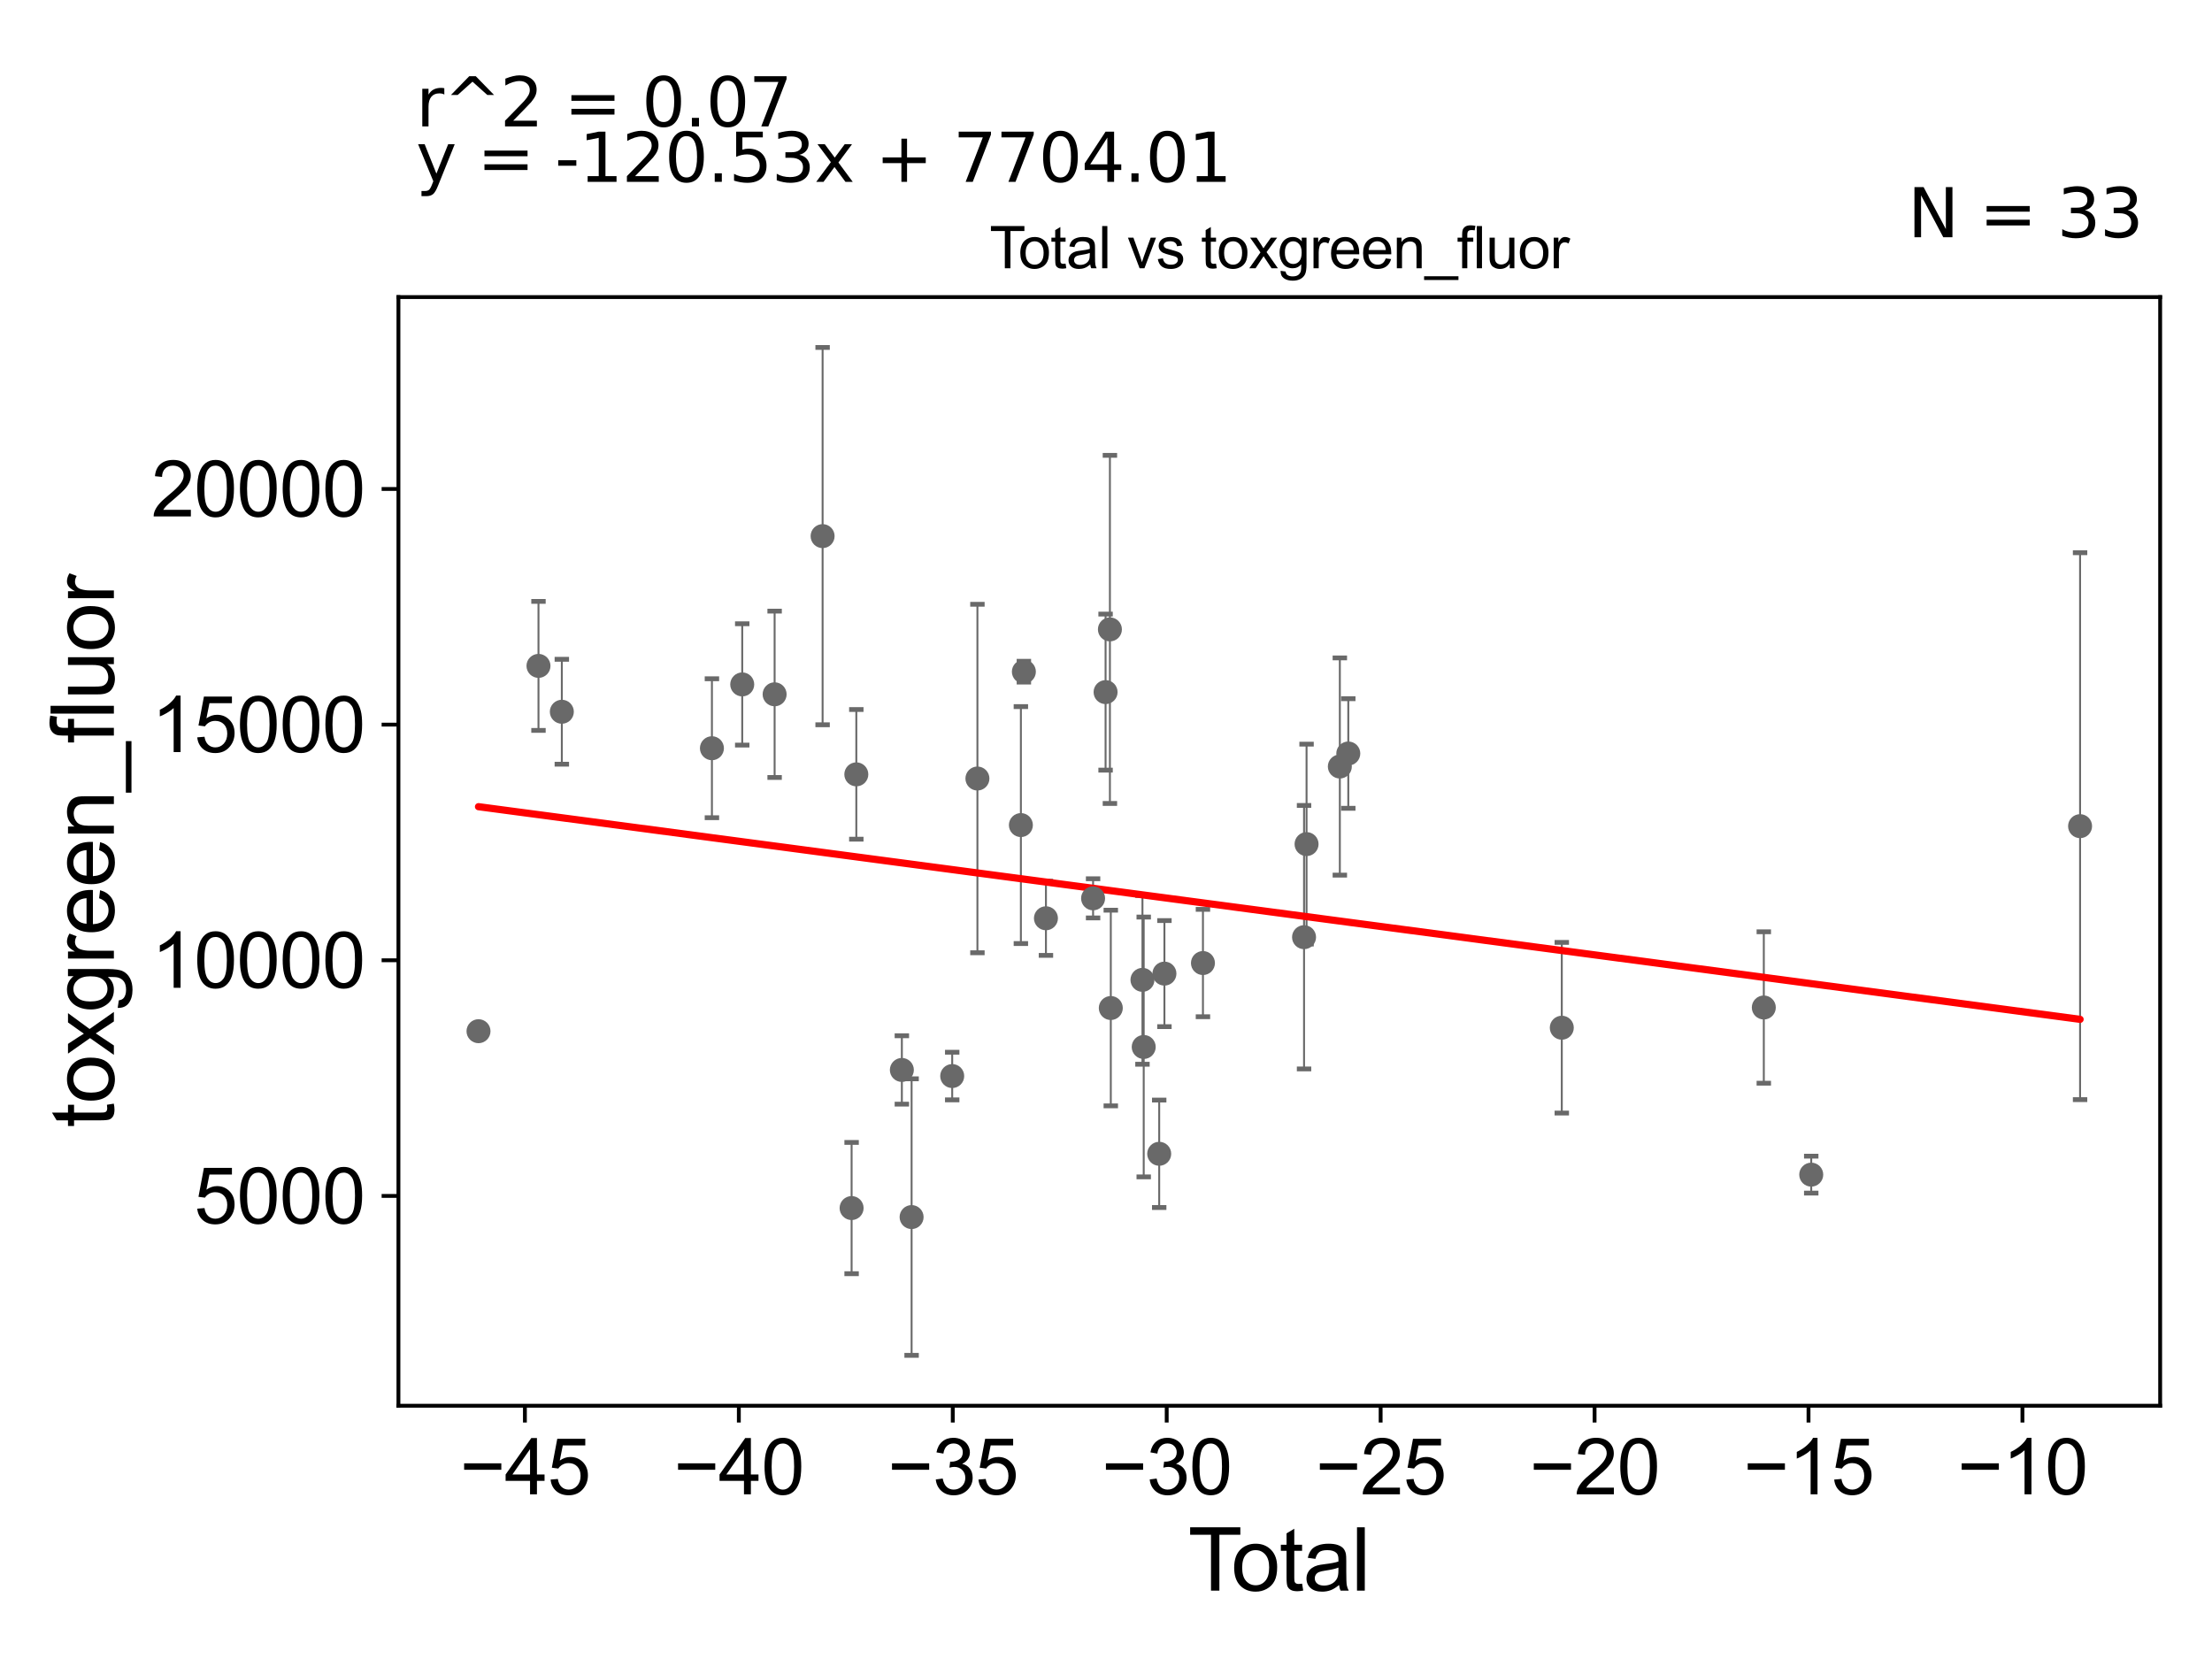 <?xml version="1.0" encoding="utf-8" standalone="no"?>
<!DOCTYPE svg PUBLIC "-//W3C//DTD SVG 1.1//EN"
  "http://www.w3.org/Graphics/SVG/1.1/DTD/svg11.dtd">
<svg xmlns:xlink="http://www.w3.org/1999/xlink" width="460.8pt" height="345.6pt" viewBox="0 0 460.8 345.6" xmlns="http://www.w3.org/2000/svg" version="1.1">
 <defs>
  <style type="text/css">*{stroke-linejoin: round; stroke-linecap: butt}</style>
 </defs>
 <g id="figure_1">
  <g id="patch_1">
   <path d="M 0 345.6 
L 460.8 345.6 
L 460.8 0 
L 0 0 
z
" style="fill: #ffffff"/>
  </g>
  <g id="axes_1">
   <g id="patch_2">
    <path d="M 83 292.84 
L 450 292.84 
L 450 61.886 
L 83 61.886 
z
" style="fill: #ffffff"/>
   </g>
   <g id="PathCollection_1">
    <defs>
     <path id="me622297362" d="M 0 1.118 
C 0.297 1.118 0.581 1 0.791 0.791 
C 1 0.581 1.118 0.297 1.118 0 
C 1.118 -0.297 1 -0.581 0.791 -0.791 
C 0.581 -1 0.297 -1.118 0 -1.118 
C -0.297 -1.118 -0.581 -1 -0.791 -0.791 
C -1 -0.581 -1.118 -0.297 -1.118 0 
C -1.118 0.297 -1 0.581 -0.791 0.791 
C -0.581 1 -0.297 1.118 0 1.118 
z
" style="stroke: #696969"/>
    </defs>
    <g clip-path="url(#pb3ffbaf5ef)">
     <use xlink:href="#me622297362" x="148.307" y="155.87" style="fill: #696969; stroke: #696969"/>
     <use xlink:href="#me622297362" x="178.387" y="161.311" style="fill: #696969; stroke: #696969"/>
     <use xlink:href="#me622297362" x="177.405" y="251.662" style="fill: #696969; stroke: #696969"/>
     <use xlink:href="#me622297362" x="99.682" y="214.818" style="fill: #696969; stroke: #696969"/>
     <use xlink:href="#me622297362" x="171.364" y="111.683" style="fill: #696969; stroke: #696969"/>
     <use xlink:href="#me622297362" x="161.368" y="144.637" style="fill: #696969; stroke: #696969"/>
     <use xlink:href="#me622297362" x="154.62" y="142.576" style="fill: #696969; stroke: #696969"/>
     <use xlink:href="#me622297362" x="433.318" y="172.105" style="fill: #696969; stroke: #696969"/>
     <use xlink:href="#me622297362" x="117.04" y="148.272" style="fill: #696969; stroke: #696969"/>
     <use xlink:href="#me622297362" x="112.176" y="138.717" style="fill: #696969; stroke: #696969"/>
     <use xlink:href="#me622297362" x="367.433" y="209.88" style="fill: #696969; stroke: #696969"/>
     <use xlink:href="#me622297362" x="377.313" y="244.699" style="fill: #696969; stroke: #696969"/>
     <use xlink:href="#me622297362" x="242.571" y="202.82" style="fill: #696969; stroke: #696969"/>
     <use xlink:href="#me622297362" x="213.292" y="139.923" style="fill: #696969; stroke: #696969"/>
     <use xlink:href="#me622297362" x="325.35" y="214.093" style="fill: #696969; stroke: #696969"/>
     <use xlink:href="#me622297362" x="203.615" y="162.181" style="fill: #696969; stroke: #696969"/>
     <use xlink:href="#me622297362" x="230.313" y="144.179" style="fill: #696969; stroke: #696969"/>
     <use xlink:href="#me622297362" x="198.361" y="224.161" style="fill: #696969; stroke: #696969"/>
     <use xlink:href="#me622297362" x="231.215" y="131.114" style="fill: #696969; stroke: #696969"/>
     <use xlink:href="#me622297362" x="189.903" y="253.539" style="fill: #696969; stroke: #696969"/>
     <use xlink:href="#me622297362" x="231.399" y="209.99" style="fill: #696969; stroke: #696969"/>
     <use xlink:href="#me622297362" x="187.874" y="222.889" style="fill: #696969; stroke: #696969"/>
     <use xlink:href="#me622297362" x="279.113" y="159.68" style="fill: #696969; stroke: #696969"/>
     <use xlink:href="#me622297362" x="272.181" y="175.842" style="fill: #696969; stroke: #696969"/>
     <use xlink:href="#me622297362" x="271.657" y="195.232" style="fill: #696969; stroke: #696969"/>
     <use xlink:href="#me622297362" x="212.669" y="171.878" style="fill: #696969; stroke: #696969"/>
     <use xlink:href="#me622297362" x="237.995" y="204.121" style="fill: #696969; stroke: #696969"/>
     <use xlink:href="#me622297362" x="238.257" y="218.104" style="fill: #696969; stroke: #696969"/>
     <use xlink:href="#me622297362" x="241.483" y="240.355" style="fill: #696969; stroke: #696969"/>
     <use xlink:href="#me622297362" x="250.596" y="200.62" style="fill: #696969; stroke: #696969"/>
     <use xlink:href="#me622297362" x="227.71" y="187.141" style="fill: #696969; stroke: #696969"/>
     <use xlink:href="#me622297362" x="217.888" y="191.293" style="fill: #696969; stroke: #696969"/>
     <use xlink:href="#me622297362" x="280.874" y="156.967" style="fill: #696969; stroke: #696969"/>
    </g>
   </g>
   <g id="matplotlib.axis_1">
    <g id="xtick_1">
     <g id="line2d_1">
      <defs>
       <path id="m2f1d122f41" d="M 0 0 
L 0 3.5 
" style="stroke: #000000; stroke-width: 0.8"/>
      </defs>
      <g>
       <use xlink:href="#m2f1d122f41" x="109.347" y="292.84" style="stroke: #000000; stroke-width: 0.8"/>
      </g>
     </g>
     <g id="text_1">
      <!-- −45 -->
      <g transform="translate(95.777 311.293)scale(0.16 -0.16)">
       <defs>
        <path id="ArialMT-2212" d="M 3381 1997 
L 356 1997 
L 356 2522 
L 3381 2522 
L 3381 1997 
z
" transform="scale(0.016)"/>
        <path id="ArialMT-34" d="M 2069 0 
L 2069 1097 
L 81 1097 
L 81 1613 
L 2172 4581 
L 2631 4581 
L 2631 1613 
L 3250 1613 
L 3250 1097 
L 2631 1097 
L 2631 0 
L 2069 0 
z
M 2069 1613 
L 2069 3678 
L 634 1613 
L 2069 1613 
z
" transform="scale(0.016)"/>
        <path id="ArialMT-35" d="M 266 1200 
L 856 1250 
Q 922 819 1161 601 
Q 1400 384 1738 384 
Q 2144 384 2425 690 
Q 2706 997 2706 1503 
Q 2706 1984 2436 2262 
Q 2166 2541 1728 2541 
Q 1456 2541 1237 2417 
Q 1019 2294 894 2097 
L 366 2166 
L 809 4519 
L 3088 4519 
L 3088 3981 
L 1259 3981 
L 1013 2750 
Q 1425 3038 1878 3038 
Q 2478 3038 2890 2622 
Q 3303 2206 3303 1553 
Q 3303 931 2941 478 
Q 2500 -78 1738 -78 
Q 1113 -78 717 272 
Q 322 622 266 1200 
z
" transform="scale(0.016)"/>
       </defs>
       <use xlink:href="#ArialMT-2212"/>
       <use xlink:href="#ArialMT-34" x="58.398"/>
       <use xlink:href="#ArialMT-35" x="114.014"/>
      </g>
     </g>
    </g>
    <g id="xtick_2">
     <g id="line2d_2">
      <g>
       <use xlink:href="#m2f1d122f41" x="153.913" y="292.84" style="stroke: #000000; stroke-width: 0.8"/>
      </g>
     </g>
     <g id="text_2">
      <!-- −40 -->
      <g transform="translate(140.343 311.293)scale(0.16 -0.16)">
       <defs>
        <path id="ArialMT-30" d="M 266 2259 
Q 266 3072 433 3567 
Q 600 4063 929 4331 
Q 1259 4600 1759 4600 
Q 2128 4600 2406 4451 
Q 2684 4303 2865 4023 
Q 3047 3744 3150 3342 
Q 3253 2941 3253 2259 
Q 3253 1453 3087 958 
Q 2922 463 2592 192 
Q 2263 -78 1759 -78 
Q 1097 -78 719 397 
Q 266 969 266 2259 
z
M 844 2259 
Q 844 1131 1108 757 
Q 1372 384 1759 384 
Q 2147 384 2411 759 
Q 2675 1134 2675 2259 
Q 2675 3391 2411 3762 
Q 2147 4134 1753 4134 
Q 1366 4134 1134 3806 
Q 844 3388 844 2259 
z
" transform="scale(0.016)"/>
       </defs>
       <use xlink:href="#ArialMT-2212"/>
       <use xlink:href="#ArialMT-34" x="58.398"/>
       <use xlink:href="#ArialMT-30" x="114.014"/>
      </g>
     </g>
    </g>
    <g id="xtick_3">
     <g id="line2d_3">
      <g>
       <use xlink:href="#m2f1d122f41" x="198.479" y="292.84" style="stroke: #000000; stroke-width: 0.8"/>
      </g>
     </g>
     <g id="text_3">
      <!-- −35 -->
      <g transform="translate(184.909 311.293)scale(0.16 -0.16)">
       <defs>
        <path id="ArialMT-33" d="M 269 1209 
L 831 1284 
Q 928 806 1161 595 
Q 1394 384 1728 384 
Q 2125 384 2398 659 
Q 2672 934 2672 1341 
Q 2672 1728 2419 1979 
Q 2166 2231 1775 2231 
Q 1616 2231 1378 2169 
L 1441 2663 
Q 1497 2656 1531 2656 
Q 1891 2656 2178 2843 
Q 2466 3031 2466 3422 
Q 2466 3731 2256 3934 
Q 2047 4138 1716 4138 
Q 1388 4138 1169 3931 
Q 950 3725 888 3313 
L 325 3413 
Q 428 3978 793 4289 
Q 1159 4600 1703 4600 
Q 2078 4600 2393 4439 
Q 2709 4278 2876 4000 
Q 3044 3722 3044 3409 
Q 3044 3113 2884 2869 
Q 2725 2625 2413 2481 
Q 2819 2388 3044 2092 
Q 3269 1797 3269 1353 
Q 3269 753 2831 336 
Q 2394 -81 1725 -81 
Q 1122 -81 723 278 
Q 325 638 269 1209 
z
" transform="scale(0.016)"/>
       </defs>
       <use xlink:href="#ArialMT-2212"/>
       <use xlink:href="#ArialMT-33" x="58.398"/>
       <use xlink:href="#ArialMT-35" x="114.014"/>
      </g>
     </g>
    </g>
    <g id="xtick_4">
     <g id="line2d_4">
      <g>
       <use xlink:href="#m2f1d122f41" x="243.046" y="292.84" style="stroke: #000000; stroke-width: 0.8"/>
      </g>
     </g>
     <g id="text_4">
      <!-- −30 -->
      <g transform="translate(229.476 311.293)scale(0.16 -0.16)">
       <use xlink:href="#ArialMT-2212"/>
       <use xlink:href="#ArialMT-33" x="58.398"/>
       <use xlink:href="#ArialMT-30" x="114.014"/>
      </g>
     </g>
    </g>
    <g id="xtick_5">
     <g id="line2d_5">
      <g>
       <use xlink:href="#m2f1d122f41" x="287.612" y="292.84" style="stroke: #000000; stroke-width: 0.8"/>
      </g>
     </g>
     <g id="text_5">
      <!-- −25 -->
      <g transform="translate(274.042 311.293)scale(0.16 -0.16)">
       <defs>
        <path id="ArialMT-32" d="M 3222 541 
L 3222 0 
L 194 0 
Q 188 203 259 391 
Q 375 700 629 1000 
Q 884 1300 1366 1694 
Q 2113 2306 2375 2664 
Q 2638 3022 2638 3341 
Q 2638 3675 2398 3904 
Q 2159 4134 1775 4134 
Q 1369 4134 1125 3890 
Q 881 3647 878 3216 
L 300 3275 
Q 359 3922 746 4261 
Q 1134 4600 1788 4600 
Q 2447 4600 2831 4234 
Q 3216 3869 3216 3328 
Q 3216 3053 3103 2787 
Q 2991 2522 2730 2228 
Q 2469 1934 1863 1422 
Q 1356 997 1212 845 
Q 1069 694 975 541 
L 3222 541 
z
" transform="scale(0.016)"/>
       </defs>
       <use xlink:href="#ArialMT-2212"/>
       <use xlink:href="#ArialMT-32" x="58.398"/>
       <use xlink:href="#ArialMT-35" x="114.014"/>
      </g>
     </g>
    </g>
    <g id="xtick_6">
     <g id="line2d_6">
      <g>
       <use xlink:href="#m2f1d122f41" x="332.179" y="292.84" style="stroke: #000000; stroke-width: 0.8"/>
      </g>
     </g>
     <g id="text_6">
      <!-- −20 -->
      <g transform="translate(318.609 311.293)scale(0.16 -0.16)">
       <use xlink:href="#ArialMT-2212"/>
       <use xlink:href="#ArialMT-32" x="58.398"/>
       <use xlink:href="#ArialMT-30" x="114.014"/>
      </g>
     </g>
    </g>
    <g id="xtick_7">
     <g id="line2d_7">
      <g>
       <use xlink:href="#m2f1d122f41" x="376.745" y="292.84" style="stroke: #000000; stroke-width: 0.8"/>
      </g>
     </g>
     <g id="text_7">
      <!-- −15 -->
      <g transform="translate(363.175 311.293)scale(0.16 -0.16)">
       <defs>
        <path id="ArialMT-31" d="M 2384 0 
L 1822 0 
L 1822 3584 
Q 1619 3391 1289 3197 
Q 959 3003 697 2906 
L 697 3450 
Q 1169 3672 1522 3987 
Q 1875 4303 2022 4600 
L 2384 4600 
L 2384 0 
z
" transform="scale(0.016)"/>
       </defs>
       <use xlink:href="#ArialMT-2212"/>
       <use xlink:href="#ArialMT-31" x="58.398"/>
       <use xlink:href="#ArialMT-35" x="114.014"/>
      </g>
     </g>
    </g>
    <g id="xtick_8">
     <g id="line2d_8">
      <g>
       <use xlink:href="#m2f1d122f41" x="421.312" y="292.84" style="stroke: #000000; stroke-width: 0.8"/>
      </g>
     </g>
     <g id="text_8">
      <!-- −10 -->
      <g transform="translate(407.742 311.293)scale(0.16 -0.16)">
       <use xlink:href="#ArialMT-2212"/>
       <use xlink:href="#ArialMT-31" x="58.398"/>
       <use xlink:href="#ArialMT-30" x="114.014"/>
      </g>
     </g>
    </g>
    <g id="text_9">
     <!-- Total -->
     <g transform="translate(247.495 331.357)scale(0.18 -0.18)">
      <defs>
       <path id="ArialMT-54" d="M 1659 0 
L 1659 4041 
L 150 4041 
L 150 4581 
L 3781 4581 
L 3781 4041 
L 2266 4041 
L 2266 0 
L 1659 0 
z
" transform="scale(0.016)"/>
       <path id="ArialMT-6f" d="M 213 1659 
Q 213 2581 725 3025 
Q 1153 3394 1769 3394 
Q 2453 3394 2887 2945 
Q 3322 2497 3322 1706 
Q 3322 1066 3130 698 
Q 2938 331 2570 128 
Q 2203 -75 1769 -75 
Q 1072 -75 642 372 
Q 213 819 213 1659 
z
M 791 1659 
Q 791 1022 1069 705 
Q 1347 388 1769 388 
Q 2188 388 2466 706 
Q 2744 1025 2744 1678 
Q 2744 2294 2464 2611 
Q 2184 2928 1769 2928 
Q 1347 2928 1069 2612 
Q 791 2297 791 1659 
z
" transform="scale(0.016)"/>
       <path id="ArialMT-74" d="M 1650 503 
L 1731 6 
Q 1494 -44 1306 -44 
Q 1000 -44 831 53 
Q 663 150 594 308 
Q 525 466 525 972 
L 525 2881 
L 113 2881 
L 113 3319 
L 525 3319 
L 525 4141 
L 1084 4478 
L 1084 3319 
L 1650 3319 
L 1650 2881 
L 1084 2881 
L 1084 941 
Q 1084 700 1114 631 
Q 1144 563 1211 522 
Q 1278 481 1403 481 
Q 1497 481 1650 503 
z
" transform="scale(0.016)"/>
       <path id="ArialMT-61" d="M 2588 409 
Q 2275 144 1986 34 
Q 1697 -75 1366 -75 
Q 819 -75 525 192 
Q 231 459 231 875 
Q 231 1119 342 1320 
Q 453 1522 633 1644 
Q 813 1766 1038 1828 
Q 1203 1872 1538 1913 
Q 2219 1994 2541 2106 
Q 2544 2222 2544 2253 
Q 2544 2597 2384 2738 
Q 2169 2928 1744 2928 
Q 1347 2928 1158 2789 
Q 969 2650 878 2297 
L 328 2372 
Q 403 2725 575 2942 
Q 747 3159 1072 3276 
Q 1397 3394 1825 3394 
Q 2250 3394 2515 3294 
Q 2781 3194 2906 3042 
Q 3031 2891 3081 2659 
Q 3109 2516 3109 2141 
L 3109 1391 
Q 3109 606 3145 398 
Q 3181 191 3288 0 
L 2700 0 
Q 2613 175 2588 409 
z
M 2541 1666 
Q 2234 1541 1622 1453 
Q 1275 1403 1131 1340 
Q 988 1278 909 1158 
Q 831 1038 831 891 
Q 831 666 1001 516 
Q 1172 366 1500 366 
Q 1825 366 2078 508 
Q 2331 650 2450 897 
Q 2541 1088 2541 1459 
L 2541 1666 
z
" transform="scale(0.016)"/>
       <path id="ArialMT-6c" d="M 409 0 
L 409 4581 
L 972 4581 
L 972 0 
L 409 0 
z
" transform="scale(0.016)"/>
      </defs>
      <use xlink:href="#ArialMT-54"/>
      <use xlink:href="#ArialMT-6f" x="49.959"/>
      <use xlink:href="#ArialMT-74" x="105.574"/>
      <use xlink:href="#ArialMT-61" x="133.357"/>
      <use xlink:href="#ArialMT-6c" x="188.973"/>
     </g>
    </g>
   </g>
   <g id="matplotlib.axis_2">
    <g id="ytick_1">
     <g id="line2d_9">
      <defs>
       <path id="m1957be2fbd" d="M 0 0 
L -3.5 0 
" style="stroke: #000000; stroke-width: 0.8"/>
      </defs>
      <g>
       <use xlink:href="#m1957be2fbd" x="83" y="249.137" style="stroke: #000000; stroke-width: 0.8"/>
      </g>
     </g>
     <g id="text_10">
      <!-- 5000 -->
      <g transform="translate(40.41 254.864)scale(0.16 -0.16)">
       <use xlink:href="#ArialMT-35"/>
       <use xlink:href="#ArialMT-30" x="55.615"/>
       <use xlink:href="#ArialMT-30" x="111.23"/>
       <use xlink:href="#ArialMT-30" x="166.846"/>
      </g>
     </g>
    </g>
    <g id="ytick_2">
     <g id="line2d_10">
      <g>
       <use xlink:href="#m1957be2fbd" x="83" y="200.045" style="stroke: #000000; stroke-width: 0.8"/>
      </g>
     </g>
     <g id="text_11">
      <!-- 10000 -->
      <g transform="translate(31.512 205.771)scale(0.16 -0.16)">
       <use xlink:href="#ArialMT-31"/>
       <use xlink:href="#ArialMT-30" x="55.615"/>
       <use xlink:href="#ArialMT-30" x="111.23"/>
       <use xlink:href="#ArialMT-30" x="166.846"/>
       <use xlink:href="#ArialMT-30" x="222.461"/>
      </g>
     </g>
    </g>
    <g id="ytick_3">
     <g id="line2d_11">
      <g>
       <use xlink:href="#m1957be2fbd" x="83" y="150.952" style="stroke: #000000; stroke-width: 0.8"/>
      </g>
     </g>
     <g id="text_12">
      <!-- 15000 -->
      <g transform="translate(31.512 156.678)scale(0.16 -0.16)">
       <use xlink:href="#ArialMT-31"/>
       <use xlink:href="#ArialMT-35" x="55.615"/>
       <use xlink:href="#ArialMT-30" x="111.23"/>
       <use xlink:href="#ArialMT-30" x="166.846"/>
       <use xlink:href="#ArialMT-30" x="222.461"/>
      </g>
     </g>
    </g>
    <g id="ytick_4">
     <g id="line2d_12">
      <g>
       <use xlink:href="#m1957be2fbd" x="83" y="101.859" style="stroke: #000000; stroke-width: 0.8"/>
      </g>
     </g>
     <g id="text_13">
      <!-- 20000 -->
      <g transform="translate(31.512 107.585)scale(0.16 -0.16)">
       <use xlink:href="#ArialMT-32"/>
       <use xlink:href="#ArialMT-30" x="55.615"/>
       <use xlink:href="#ArialMT-30" x="111.23"/>
       <use xlink:href="#ArialMT-30" x="166.846"/>
       <use xlink:href="#ArialMT-30" x="222.461"/>
      </g>
     </g>
    </g>
    <g id="text_14">
     <!-- toxgreen_fluor -->
     <g transform="translate(23.724 234.895)rotate(-90)scale(0.18 -0.18)">
      <defs>
       <path id="ArialMT-78" d="M 47 0 
L 1259 1725 
L 138 3319 
L 841 3319 
L 1350 2541 
Q 1494 2319 1581 2169 
Q 1719 2375 1834 2534 
L 2394 3319 
L 3066 3319 
L 1919 1756 
L 3153 0 
L 2463 0 
L 1781 1031 
L 1600 1309 
L 728 0 
L 47 0 
z
" transform="scale(0.016)"/>
       <path id="ArialMT-67" d="M 319 -275 
L 866 -356 
Q 900 -609 1056 -725 
Q 1266 -881 1628 -881 
Q 2019 -881 2231 -725 
Q 2444 -569 2519 -288 
Q 2563 -116 2559 434 
Q 2191 0 1641 0 
Q 956 0 581 494 
Q 206 988 206 1678 
Q 206 2153 378 2554 
Q 550 2956 876 3175 
Q 1203 3394 1644 3394 
Q 2231 3394 2613 2919 
L 2613 3319 
L 3131 3319 
L 3131 450 
Q 3131 -325 2973 -648 
Q 2816 -972 2473 -1159 
Q 2131 -1347 1631 -1347 
Q 1038 -1347 672 -1080 
Q 306 -813 319 -275 
z
M 784 1719 
Q 784 1066 1043 766 
Q 1303 466 1694 466 
Q 2081 466 2343 764 
Q 2606 1063 2606 1700 
Q 2606 2309 2336 2618 
Q 2066 2928 1684 2928 
Q 1309 2928 1046 2623 
Q 784 2319 784 1719 
z
" transform="scale(0.016)"/>
       <path id="ArialMT-72" d="M 416 0 
L 416 3319 
L 922 3319 
L 922 2816 
Q 1116 3169 1280 3281 
Q 1444 3394 1641 3394 
Q 1925 3394 2219 3213 
L 2025 2691 
Q 1819 2813 1613 2813 
Q 1428 2813 1281 2702 
Q 1134 2591 1072 2394 
Q 978 2094 978 1738 
L 978 0 
L 416 0 
z
" transform="scale(0.016)"/>
       <path id="ArialMT-65" d="M 2694 1069 
L 3275 997 
Q 3138 488 2766 206 
Q 2394 -75 1816 -75 
Q 1088 -75 661 373 
Q 234 822 234 1631 
Q 234 2469 665 2931 
Q 1097 3394 1784 3394 
Q 2450 3394 2872 2941 
Q 3294 2488 3294 1666 
Q 3294 1616 3291 1516 
L 816 1516 
Q 847 969 1125 678 
Q 1403 388 1819 388 
Q 2128 388 2347 550 
Q 2566 713 2694 1069 
z
M 847 1978 
L 2700 1978 
Q 2663 2397 2488 2606 
Q 2219 2931 1791 2931 
Q 1403 2931 1139 2672 
Q 875 2413 847 1978 
z
" transform="scale(0.016)"/>
       <path id="ArialMT-6e" d="M 422 0 
L 422 3319 
L 928 3319 
L 928 2847 
Q 1294 3394 1984 3394 
Q 2284 3394 2536 3286 
Q 2788 3178 2913 3003 
Q 3038 2828 3088 2588 
Q 3119 2431 3119 2041 
L 3119 0 
L 2556 0 
L 2556 2019 
Q 2556 2363 2490 2533 
Q 2425 2703 2258 2804 
Q 2091 2906 1866 2906 
Q 1506 2906 1245 2678 
Q 984 2450 984 1813 
L 984 0 
L 422 0 
z
" transform="scale(0.016)"/>
       <path id="ArialMT-5f" d="M -97 -1272 
L -97 -866 
L 3631 -866 
L 3631 -1272 
L -97 -1272 
z
" transform="scale(0.016)"/>
       <path id="ArialMT-66" d="M 556 0 
L 556 2881 
L 59 2881 
L 59 3319 
L 556 3319 
L 556 3672 
Q 556 4006 616 4169 
Q 697 4388 901 4523 
Q 1106 4659 1475 4659 
Q 1713 4659 2000 4603 
L 1916 4113 
Q 1741 4144 1584 4144 
Q 1328 4144 1222 4034 
Q 1116 3925 1116 3625 
L 1116 3319 
L 1763 3319 
L 1763 2881 
L 1116 2881 
L 1116 0 
L 556 0 
z
" transform="scale(0.016)"/>
       <path id="ArialMT-75" d="M 2597 0 
L 2597 488 
Q 2209 -75 1544 -75 
Q 1250 -75 995 37 
Q 741 150 617 320 
Q 494 491 444 738 
Q 409 903 409 1263 
L 409 3319 
L 972 3319 
L 972 1478 
Q 972 1038 1006 884 
Q 1059 663 1231 536 
Q 1403 409 1656 409 
Q 1909 409 2131 539 
Q 2353 669 2445 892 
Q 2538 1116 2538 1541 
L 2538 3319 
L 3100 3319 
L 3100 0 
L 2597 0 
z
" transform="scale(0.016)"/>
      </defs>
      <use xlink:href="#ArialMT-74"/>
      <use xlink:href="#ArialMT-6f" x="27.783"/>
      <use xlink:href="#ArialMT-78" x="83.398"/>
      <use xlink:href="#ArialMT-67" x="133.398"/>
      <use xlink:href="#ArialMT-72" x="189.014"/>
      <use xlink:href="#ArialMT-65" x="222.314"/>
      <use xlink:href="#ArialMT-65" x="277.93"/>
      <use xlink:href="#ArialMT-6e" x="333.545"/>
      <use xlink:href="#ArialMT-5f" x="389.16"/>
      <use xlink:href="#ArialMT-66" x="444.775"/>
      <use xlink:href="#ArialMT-6c" x="472.559"/>
      <use xlink:href="#ArialMT-75" x="494.775"/>
      <use xlink:href="#ArialMT-6f" x="550.391"/>
      <use xlink:href="#ArialMT-72" x="606.006"/>
     </g>
    </g>
   </g>
   <g id="LineCollection_1">
    <path d="M 148.307 170.342 
L 148.307 141.398 
" clip-path="url(#pb3ffbaf5ef)" style="fill: none; stroke: #696969; stroke-width: 0.4"/>
    <path d="M 178.387 174.815 
L 178.387 147.806 
" clip-path="url(#pb3ffbaf5ef)" style="fill: none; stroke: #696969; stroke-width: 0.4"/>
    <path d="M 177.405 265.336 
L 177.405 237.987 
" clip-path="url(#pb3ffbaf5ef)" style="fill: none; stroke: #696969; stroke-width: 0.4"/>
    <path d="M 99.682 215.364 
L 99.682 214.271 
" clip-path="url(#pb3ffbaf5ef)" style="fill: none; stroke: #696969; stroke-width: 0.4"/>
    <path d="M 171.364 150.982 
L 171.364 72.384 
" clip-path="url(#pb3ffbaf5ef)" style="fill: none; stroke: #696969; stroke-width: 0.4"/>
    <path d="M 161.368 161.961 
L 161.368 127.312 
" clip-path="url(#pb3ffbaf5ef)" style="fill: none; stroke: #696969; stroke-width: 0.4"/>
    <path d="M 154.62 155.216 
L 154.62 129.936 
" clip-path="url(#pb3ffbaf5ef)" style="fill: none; stroke: #696969; stroke-width: 0.4"/>
    <path d="M 433.318 229.073 
L 433.318 115.137 
" clip-path="url(#pb3ffbaf5ef)" style="fill: none; stroke: #696969; stroke-width: 0.4"/>
    <path d="M 117.04 159.201 
L 117.04 137.344 
" clip-path="url(#pb3ffbaf5ef)" style="fill: none; stroke: #696969; stroke-width: 0.4"/>
    <path d="M 112.176 152.153 
L 112.176 125.282 
" clip-path="url(#pb3ffbaf5ef)" style="fill: none; stroke: #696969; stroke-width: 0.4"/>
    <path d="M 367.433 225.653 
L 367.433 194.107 
" clip-path="url(#pb3ffbaf5ef)" style="fill: none; stroke: #696969; stroke-width: 0.4"/>
    <path d="M 377.313 248.546 
L 377.313 240.852 
" clip-path="url(#pb3ffbaf5ef)" style="fill: none; stroke: #696969; stroke-width: 0.4"/>
    <path d="M 242.571 213.869 
L 242.571 191.771 
" clip-path="url(#pb3ffbaf5ef)" style="fill: none; stroke: #696969; stroke-width: 0.4"/>
    <path d="M 213.292 142.087 
L 213.292 137.76 
" clip-path="url(#pb3ffbaf5ef)" style="fill: none; stroke: #696969; stroke-width: 0.4"/>
    <path d="M 325.35 231.866 
L 325.35 196.321 
" clip-path="url(#pb3ffbaf5ef)" style="fill: none; stroke: #696969; stroke-width: 0.4"/>
    <path d="M 203.615 198.477 
L 203.615 125.884 
" clip-path="url(#pb3ffbaf5ef)" style="fill: none; stroke: #696969; stroke-width: 0.4"/>
    <path d="M 230.313 160.434 
L 230.313 127.923 
" clip-path="url(#pb3ffbaf5ef)" style="fill: none; stroke: #696969; stroke-width: 0.4"/>
    <path d="M 198.361 229.123 
L 198.361 219.2 
" clip-path="url(#pb3ffbaf5ef)" style="fill: none; stroke: #696969; stroke-width: 0.4"/>
    <path d="M 231.215 167.375 
L 231.215 94.854 
" clip-path="url(#pb3ffbaf5ef)" style="fill: none; stroke: #696969; stroke-width: 0.4"/>
    <path d="M 189.903 282.342 
L 189.903 224.737 
" clip-path="url(#pb3ffbaf5ef)" style="fill: none; stroke: #696969; stroke-width: 0.4"/>
    <path d="M 231.399 230.372 
L 231.399 189.608 
" clip-path="url(#pb3ffbaf5ef)" style="fill: none; stroke: #696969; stroke-width: 0.4"/>
    <path d="M 187.874 230.013 
L 187.874 215.765 
" clip-path="url(#pb3ffbaf5ef)" style="fill: none; stroke: #696969; stroke-width: 0.4"/>
    <path d="M 279.113 182.306 
L 279.113 137.055 
" clip-path="url(#pb3ffbaf5ef)" style="fill: none; stroke: #696969; stroke-width: 0.4"/>
    <path d="M 272.181 196.661 
L 272.181 155.022 
" clip-path="url(#pb3ffbaf5ef)" style="fill: none; stroke: #696969; stroke-width: 0.4"/>
    <path d="M 271.657 222.674 
L 271.657 167.789 
" clip-path="url(#pb3ffbaf5ef)" style="fill: none; stroke: #696969; stroke-width: 0.4"/>
    <path d="M 212.669 196.557 
L 212.669 147.198 
" clip-path="url(#pb3ffbaf5ef)" style="fill: none; stroke: #696969; stroke-width: 0.4"/>
    <path d="M 237.995 221.699 
L 237.995 186.543 
" clip-path="url(#pb3ffbaf5ef)" style="fill: none; stroke: #696969; stroke-width: 0.4"/>
    <path d="M 238.257 245.168 
L 238.257 191.04 
" clip-path="url(#pb3ffbaf5ef)" style="fill: none; stroke: #696969; stroke-width: 0.4"/>
    <path d="M 241.483 251.547 
L 241.483 229.163 
" clip-path="url(#pb3ffbaf5ef)" style="fill: none; stroke: #696969; stroke-width: 0.4"/>
    <path d="M 250.596 211.804 
L 250.596 189.436 
" clip-path="url(#pb3ffbaf5ef)" style="fill: none; stroke: #696969; stroke-width: 0.4"/>
    <path d="M 227.71 191.218 
L 227.71 183.064 
" clip-path="url(#pb3ffbaf5ef)" style="fill: none; stroke: #696969; stroke-width: 0.4"/>
    <path d="M 217.888 199.022 
L 217.888 183.565 
" clip-path="url(#pb3ffbaf5ef)" style="fill: none; stroke: #696969; stroke-width: 0.4"/>
    <path d="M 280.874 168.381 
L 280.874 145.552 
" clip-path="url(#pb3ffbaf5ef)" style="fill: none; stroke: #696969; stroke-width: 0.4"/>
   </g>
   <g id="line2d_13">
    <defs>
     <path id="mdf519559a5" d="M 1.5 0 
L -1.5 -0 
" style="stroke: #696969"/>
    </defs>
    <g clip-path="url(#pb3ffbaf5ef)">
     <use xlink:href="#mdf519559a5" x="148.307" y="170.342" style="fill: #696969; stroke: #696969"/>
     <use xlink:href="#mdf519559a5" x="178.387" y="174.815" style="fill: #696969; stroke: #696969"/>
     <use xlink:href="#mdf519559a5" x="177.405" y="265.336" style="fill: #696969; stroke: #696969"/>
     <use xlink:href="#mdf519559a5" x="99.682" y="215.364" style="fill: #696969; stroke: #696969"/>
     <use xlink:href="#mdf519559a5" x="171.364" y="150.982" style="fill: #696969; stroke: #696969"/>
     <use xlink:href="#mdf519559a5" x="161.368" y="161.961" style="fill: #696969; stroke: #696969"/>
     <use xlink:href="#mdf519559a5" x="154.62" y="155.216" style="fill: #696969; stroke: #696969"/>
     <use xlink:href="#mdf519559a5" x="433.318" y="229.073" style="fill: #696969; stroke: #696969"/>
     <use xlink:href="#mdf519559a5" x="117.04" y="159.201" style="fill: #696969; stroke: #696969"/>
     <use xlink:href="#mdf519559a5" x="112.176" y="152.153" style="fill: #696969; stroke: #696969"/>
     <use xlink:href="#mdf519559a5" x="367.433" y="225.653" style="fill: #696969; stroke: #696969"/>
     <use xlink:href="#mdf519559a5" x="377.313" y="248.546" style="fill: #696969; stroke: #696969"/>
     <use xlink:href="#mdf519559a5" x="242.571" y="213.869" style="fill: #696969; stroke: #696969"/>
     <use xlink:href="#mdf519559a5" x="213.292" y="142.087" style="fill: #696969; stroke: #696969"/>
     <use xlink:href="#mdf519559a5" x="325.35" y="231.866" style="fill: #696969; stroke: #696969"/>
     <use xlink:href="#mdf519559a5" x="203.615" y="198.477" style="fill: #696969; stroke: #696969"/>
     <use xlink:href="#mdf519559a5" x="230.313" y="160.434" style="fill: #696969; stroke: #696969"/>
     <use xlink:href="#mdf519559a5" x="198.361" y="229.123" style="fill: #696969; stroke: #696969"/>
     <use xlink:href="#mdf519559a5" x="231.215" y="167.375" style="fill: #696969; stroke: #696969"/>
     <use xlink:href="#mdf519559a5" x="189.903" y="282.342" style="fill: #696969; stroke: #696969"/>
     <use xlink:href="#mdf519559a5" x="231.399" y="230.372" style="fill: #696969; stroke: #696969"/>
     <use xlink:href="#mdf519559a5" x="187.874" y="230.013" style="fill: #696969; stroke: #696969"/>
     <use xlink:href="#mdf519559a5" x="279.113" y="182.306" style="fill: #696969; stroke: #696969"/>
     <use xlink:href="#mdf519559a5" x="272.181" y="196.661" style="fill: #696969; stroke: #696969"/>
     <use xlink:href="#mdf519559a5" x="271.657" y="222.674" style="fill: #696969; stroke: #696969"/>
     <use xlink:href="#mdf519559a5" x="212.669" y="196.557" style="fill: #696969; stroke: #696969"/>
     <use xlink:href="#mdf519559a5" x="237.995" y="221.699" style="fill: #696969; stroke: #696969"/>
     <use xlink:href="#mdf519559a5" x="238.257" y="245.168" style="fill: #696969; stroke: #696969"/>
     <use xlink:href="#mdf519559a5" x="241.483" y="251.547" style="fill: #696969; stroke: #696969"/>
     <use xlink:href="#mdf519559a5" x="250.596" y="211.804" style="fill: #696969; stroke: #696969"/>
     <use xlink:href="#mdf519559a5" x="227.71" y="191.218" style="fill: #696969; stroke: #696969"/>
     <use xlink:href="#mdf519559a5" x="217.888" y="199.022" style="fill: #696969; stroke: #696969"/>
     <use xlink:href="#mdf519559a5" x="280.874" y="168.381" style="fill: #696969; stroke: #696969"/>
    </g>
   </g>
   <g id="line2d_14">
    <g clip-path="url(#pb3ffbaf5ef)">
     <use xlink:href="#mdf519559a5" x="148.307" y="141.398" style="fill: #696969; stroke: #696969"/>
     <use xlink:href="#mdf519559a5" x="178.387" y="147.806" style="fill: #696969; stroke: #696969"/>
     <use xlink:href="#mdf519559a5" x="177.405" y="237.987" style="fill: #696969; stroke: #696969"/>
     <use xlink:href="#mdf519559a5" x="99.682" y="214.271" style="fill: #696969; stroke: #696969"/>
     <use xlink:href="#mdf519559a5" x="171.364" y="72.384" style="fill: #696969; stroke: #696969"/>
     <use xlink:href="#mdf519559a5" x="161.368" y="127.312" style="fill: #696969; stroke: #696969"/>
     <use xlink:href="#mdf519559a5" x="154.62" y="129.936" style="fill: #696969; stroke: #696969"/>
     <use xlink:href="#mdf519559a5" x="433.318" y="115.137" style="fill: #696969; stroke: #696969"/>
     <use xlink:href="#mdf519559a5" x="117.04" y="137.344" style="fill: #696969; stroke: #696969"/>
     <use xlink:href="#mdf519559a5" x="112.176" y="125.282" style="fill: #696969; stroke: #696969"/>
     <use xlink:href="#mdf519559a5" x="367.433" y="194.107" style="fill: #696969; stroke: #696969"/>
     <use xlink:href="#mdf519559a5" x="377.313" y="240.852" style="fill: #696969; stroke: #696969"/>
     <use xlink:href="#mdf519559a5" x="242.571" y="191.771" style="fill: #696969; stroke: #696969"/>
     <use xlink:href="#mdf519559a5" x="213.292" y="137.76" style="fill: #696969; stroke: #696969"/>
     <use xlink:href="#mdf519559a5" x="325.35" y="196.321" style="fill: #696969; stroke: #696969"/>
     <use xlink:href="#mdf519559a5" x="203.615" y="125.884" style="fill: #696969; stroke: #696969"/>
     <use xlink:href="#mdf519559a5" x="230.313" y="127.923" style="fill: #696969; stroke: #696969"/>
     <use xlink:href="#mdf519559a5" x="198.361" y="219.2" style="fill: #696969; stroke: #696969"/>
     <use xlink:href="#mdf519559a5" x="231.215" y="94.854" style="fill: #696969; stroke: #696969"/>
     <use xlink:href="#mdf519559a5" x="189.903" y="224.737" style="fill: #696969; stroke: #696969"/>
     <use xlink:href="#mdf519559a5" x="231.399" y="189.608" style="fill: #696969; stroke: #696969"/>
     <use xlink:href="#mdf519559a5" x="187.874" y="215.765" style="fill: #696969; stroke: #696969"/>
     <use xlink:href="#mdf519559a5" x="279.113" y="137.055" style="fill: #696969; stroke: #696969"/>
     <use xlink:href="#mdf519559a5" x="272.181" y="155.022" style="fill: #696969; stroke: #696969"/>
     <use xlink:href="#mdf519559a5" x="271.657" y="167.789" style="fill: #696969; stroke: #696969"/>
     <use xlink:href="#mdf519559a5" x="212.669" y="147.198" style="fill: #696969; stroke: #696969"/>
     <use xlink:href="#mdf519559a5" x="237.995" y="186.543" style="fill: #696969; stroke: #696969"/>
     <use xlink:href="#mdf519559a5" x="238.257" y="191.04" style="fill: #696969; stroke: #696969"/>
     <use xlink:href="#mdf519559a5" x="241.483" y="229.163" style="fill: #696969; stroke: #696969"/>
     <use xlink:href="#mdf519559a5" x="250.596" y="189.436" style="fill: #696969; stroke: #696969"/>
     <use xlink:href="#mdf519559a5" x="227.71" y="183.064" style="fill: #696969; stroke: #696969"/>
     <use xlink:href="#mdf519559a5" x="217.888" y="183.565" style="fill: #696969; stroke: #696969"/>
     <use xlink:href="#mdf519559a5" x="280.874" y="145.552" style="fill: #696969; stroke: #696969"/>
    </g>
   </g>
   <g id="line2d_15">
    <path d="M 148.307 174.505 
L 178.387 178.498 
L 177.405 178.368 
L 99.682 168.048 
L 171.364 177.566 
L 161.368 176.239 
L 154.62 175.343 
L 433.318 212.347 
L 117.04 170.353 
L 112.176 169.707 
L 367.433 203.599 
L 377.313 204.911 
L 242.571 187.02 
L 213.292 183.133 
L 325.35 198.012 
L 203.615 181.848 
L 230.313 185.393 
L 198.361 181.15 
L 231.215 185.513 
L 189.903 180.027 
L 231.399 185.537 
L 187.874 179.758 
L 279.113 191.872 
L 272.181 190.952 
L 271.657 190.882 
L 212.669 183.05 
L 237.995 186.413 
L 238.257 186.448 
L 241.483 186.876 
L 250.596 188.086 
L 227.71 185.047 
L 217.888 183.743 
L 280.874 192.106 
" clip-path="url(#pb3ffbaf5ef)" style="fill: none; stroke: #ff0000; stroke-width: 1.5; stroke-linecap: square"/>
   </g>
   <g id="line2d_16">
    <defs>
     <path id="m037e1279ad" d="M 0 2 
C 0.53 2 1.039 1.789 1.414 1.414 
C 1.789 1.039 2 0.53 2 0 
C 2 -0.53 1.789 -1.039 1.414 -1.414 
C 1.039 -1.789 0.53 -2 0 -2 
C -0.53 -2 -1.039 -1.789 -1.414 -1.414 
C -1.789 -1.039 -2 -0.53 -2 0 
C -2 0.53 -1.789 1.039 -1.414 1.414 
C -1.039 1.789 -0.53 2 0 2 
z
" style="stroke: #696969"/>
    </defs>
    <g clip-path="url(#pb3ffbaf5ef)">
     <use xlink:href="#m037e1279ad" x="148.307" y="155.87" style="fill: #696969; stroke: #696969"/>
     <use xlink:href="#m037e1279ad" x="178.387" y="161.311" style="fill: #696969; stroke: #696969"/>
     <use xlink:href="#m037e1279ad" x="177.405" y="251.662" style="fill: #696969; stroke: #696969"/>
     <use xlink:href="#m037e1279ad" x="99.682" y="214.818" style="fill: #696969; stroke: #696969"/>
     <use xlink:href="#m037e1279ad" x="171.364" y="111.683" style="fill: #696969; stroke: #696969"/>
     <use xlink:href="#m037e1279ad" x="161.368" y="144.637" style="fill: #696969; stroke: #696969"/>
     <use xlink:href="#m037e1279ad" x="154.62" y="142.576" style="fill: #696969; stroke: #696969"/>
     <use xlink:href="#m037e1279ad" x="433.318" y="172.105" style="fill: #696969; stroke: #696969"/>
     <use xlink:href="#m037e1279ad" x="117.04" y="148.272" style="fill: #696969; stroke: #696969"/>
     <use xlink:href="#m037e1279ad" x="112.176" y="138.717" style="fill: #696969; stroke: #696969"/>
     <use xlink:href="#m037e1279ad" x="367.433" y="209.88" style="fill: #696969; stroke: #696969"/>
     <use xlink:href="#m037e1279ad" x="377.313" y="244.699" style="fill: #696969; stroke: #696969"/>
     <use xlink:href="#m037e1279ad" x="242.571" y="202.82" style="fill: #696969; stroke: #696969"/>
     <use xlink:href="#m037e1279ad" x="213.292" y="139.923" style="fill: #696969; stroke: #696969"/>
     <use xlink:href="#m037e1279ad" x="325.35" y="214.093" style="fill: #696969; stroke: #696969"/>
     <use xlink:href="#m037e1279ad" x="203.615" y="162.181" style="fill: #696969; stroke: #696969"/>
     <use xlink:href="#m037e1279ad" x="230.313" y="144.179" style="fill: #696969; stroke: #696969"/>
     <use xlink:href="#m037e1279ad" x="198.361" y="224.161" style="fill: #696969; stroke: #696969"/>
     <use xlink:href="#m037e1279ad" x="231.215" y="131.114" style="fill: #696969; stroke: #696969"/>
     <use xlink:href="#m037e1279ad" x="189.903" y="253.539" style="fill: #696969; stroke: #696969"/>
     <use xlink:href="#m037e1279ad" x="231.399" y="209.99" style="fill: #696969; stroke: #696969"/>
     <use xlink:href="#m037e1279ad" x="187.874" y="222.889" style="fill: #696969; stroke: #696969"/>
     <use xlink:href="#m037e1279ad" x="279.113" y="159.68" style="fill: #696969; stroke: #696969"/>
     <use xlink:href="#m037e1279ad" x="272.181" y="175.842" style="fill: #696969; stroke: #696969"/>
     <use xlink:href="#m037e1279ad" x="271.657" y="195.232" style="fill: #696969; stroke: #696969"/>
     <use xlink:href="#m037e1279ad" x="212.669" y="171.878" style="fill: #696969; stroke: #696969"/>
     <use xlink:href="#m037e1279ad" x="237.995" y="204.121" style="fill: #696969; stroke: #696969"/>
     <use xlink:href="#m037e1279ad" x="238.257" y="218.104" style="fill: #696969; stroke: #696969"/>
     <use xlink:href="#m037e1279ad" x="241.483" y="240.355" style="fill: #696969; stroke: #696969"/>
     <use xlink:href="#m037e1279ad" x="250.596" y="200.62" style="fill: #696969; stroke: #696969"/>
     <use xlink:href="#m037e1279ad" x="227.71" y="187.141" style="fill: #696969; stroke: #696969"/>
     <use xlink:href="#m037e1279ad" x="217.888" y="191.293" style="fill: #696969; stroke: #696969"/>
     <use xlink:href="#m037e1279ad" x="280.874" y="156.967" style="fill: #696969; stroke: #696969"/>
    </g>
   </g>
   <g id="patch_3">
    <path d="M 83 292.84 
L 83 61.886 
" style="fill: none; stroke: #000000; stroke-width: 0.8; stroke-linejoin: miter; stroke-linecap: square"/>
   </g>
   <g id="patch_4">
    <path d="M 450 292.84 
L 450 61.886 
" style="fill: none; stroke: #000000; stroke-width: 0.8; stroke-linejoin: miter; stroke-linecap: square"/>
   </g>
   <g id="patch_5">
    <path d="M 83 292.84 
L 450 292.84 
" style="fill: none; stroke: #000000; stroke-width: 0.8; stroke-linejoin: miter; stroke-linecap: square"/>
   </g>
   <g id="patch_6">
    <path d="M 83 61.886 
L 450 61.886 
" style="fill: none; stroke: #000000; stroke-width: 0.8; stroke-linejoin: miter; stroke-linecap: square"/>
   </g>
   <g id="text_15">
    <!-- N = 33 -->
    <g transform="translate(397.411 49.428)scale(0.14 -0.14)">
     <defs>
      <path id="DejaVuSans-4e" d="M 628 4666 
L 1478 4666 
L 3547 763 
L 3547 4666 
L 4159 4666 
L 4159 0 
L 3309 0 
L 1241 3903 
L 1241 0 
L 628 0 
L 628 4666 
z
" transform="scale(0.016)"/>
      <path id="DejaVuSans-20" transform="scale(0.016)"/>
      <path id="DejaVuSans-3d" d="M 678 2906 
L 4684 2906 
L 4684 2381 
L 678 2381 
L 678 2906 
z
M 678 1631 
L 4684 1631 
L 4684 1100 
L 678 1100 
L 678 1631 
z
" transform="scale(0.016)"/>
      <path id="DejaVuSans-33" d="M 2597 2516 
Q 3050 2419 3304 2112 
Q 3559 1806 3559 1356 
Q 3559 666 3084 287 
Q 2609 -91 1734 -91 
Q 1441 -91 1130 -33 
Q 819 25 488 141 
L 488 750 
Q 750 597 1062 519 
Q 1375 441 1716 441 
Q 2309 441 2620 675 
Q 2931 909 2931 1356 
Q 2931 1769 2642 2001 
Q 2353 2234 1838 2234 
L 1294 2234 
L 1294 2753 
L 1863 2753 
Q 2328 2753 2575 2939 
Q 2822 3125 2822 3475 
Q 2822 3834 2567 4026 
Q 2313 4219 1838 4219 
Q 1578 4219 1281 4162 
Q 984 4106 628 3988 
L 628 4550 
Q 988 4650 1302 4700 
Q 1616 4750 1894 4750 
Q 2613 4750 3031 4423 
Q 3450 4097 3450 3541 
Q 3450 3153 3228 2886 
Q 3006 2619 2597 2516 
z
" transform="scale(0.016)"/>
     </defs>
     <use xlink:href="#DejaVuSans-4e"/>
     <use xlink:href="#DejaVuSans-20" x="74.805"/>
     <use xlink:href="#DejaVuSans-3d" x="106.592"/>
     <use xlink:href="#DejaVuSans-20" x="190.381"/>
     <use xlink:href="#DejaVuSans-33" x="222.168"/>
     <use xlink:href="#DejaVuSans-33" x="285.791"/>
    </g>
   </g>
   <g id="text_16">
    <!-- r^2 = 0.07 -->
    <g transform="translate(86.67 26.333)scale(0.14 -0.14)">
     <defs>
      <path id="DejaVuSans-72" d="M 2631 2963 
Q 2534 3019 2420 3045 
Q 2306 3072 2169 3072 
Q 1681 3072 1420 2755 
Q 1159 2438 1159 1844 
L 1159 0 
L 581 0 
L 581 3500 
L 1159 3500 
L 1159 2956 
Q 1341 3275 1631 3429 
Q 1922 3584 2338 3584 
Q 2397 3584 2469 3576 
Q 2541 3569 2628 3553 
L 2631 2963 
z
" transform="scale(0.016)"/>
      <path id="DejaVuSans-5e" d="M 2988 4666 
L 4684 2925 
L 4056 2925 
L 2681 4159 
L 1306 2925 
L 678 2925 
L 2375 4666 
L 2988 4666 
z
" transform="scale(0.016)"/>
      <path id="DejaVuSans-32" d="M 1228 531 
L 3431 531 
L 3431 0 
L 469 0 
L 469 531 
Q 828 903 1448 1529 
Q 2069 2156 2228 2338 
Q 2531 2678 2651 2914 
Q 2772 3150 2772 3378 
Q 2772 3750 2511 3984 
Q 2250 4219 1831 4219 
Q 1534 4219 1204 4116 
Q 875 4013 500 3803 
L 500 4441 
Q 881 4594 1212 4672 
Q 1544 4750 1819 4750 
Q 2544 4750 2975 4387 
Q 3406 4025 3406 3419 
Q 3406 3131 3298 2873 
Q 3191 2616 2906 2266 
Q 2828 2175 2409 1742 
Q 1991 1309 1228 531 
z
" transform="scale(0.016)"/>
      <path id="DejaVuSans-30" d="M 2034 4250 
Q 1547 4250 1301 3770 
Q 1056 3291 1056 2328 
Q 1056 1369 1301 889 
Q 1547 409 2034 409 
Q 2525 409 2770 889 
Q 3016 1369 3016 2328 
Q 3016 3291 2770 3770 
Q 2525 4250 2034 4250 
z
M 2034 4750 
Q 2819 4750 3233 4129 
Q 3647 3509 3647 2328 
Q 3647 1150 3233 529 
Q 2819 -91 2034 -91 
Q 1250 -91 836 529 
Q 422 1150 422 2328 
Q 422 3509 836 4129 
Q 1250 4750 2034 4750 
z
" transform="scale(0.016)"/>
      <path id="DejaVuSans-2e" d="M 684 794 
L 1344 794 
L 1344 0 
L 684 0 
L 684 794 
z
" transform="scale(0.016)"/>
      <path id="DejaVuSans-37" d="M 525 4666 
L 3525 4666 
L 3525 4397 
L 1831 0 
L 1172 0 
L 2766 4134 
L 525 4134 
L 525 4666 
z
" transform="scale(0.016)"/>
     </defs>
     <use xlink:href="#DejaVuSans-72"/>
     <use xlink:href="#DejaVuSans-5e" x="41.113"/>
     <use xlink:href="#DejaVuSans-32" x="124.902"/>
     <use xlink:href="#DejaVuSans-20" x="188.525"/>
     <use xlink:href="#DejaVuSans-3d" x="220.312"/>
     <use xlink:href="#DejaVuSans-20" x="304.102"/>
     <use xlink:href="#DejaVuSans-30" x="335.889"/>
     <use xlink:href="#DejaVuSans-2e" x="399.512"/>
     <use xlink:href="#DejaVuSans-30" x="431.299"/>
     <use xlink:href="#DejaVuSans-37" x="494.922"/>
    </g>
   </g>
   <g id="text_17">
    <!-- y = -120.53x + 7704.01 -->
    <g transform="translate(86.67 37.88)scale(0.14 -0.14)">
     <defs>
      <path id="DejaVuSans-79" d="M 2059 -325 
Q 1816 -950 1584 -1140 
Q 1353 -1331 966 -1331 
L 506 -1331 
L 506 -850 
L 844 -850 
Q 1081 -850 1212 -737 
Q 1344 -625 1503 -206 
L 1606 56 
L 191 3500 
L 800 3500 
L 1894 763 
L 2988 3500 
L 3597 3500 
L 2059 -325 
z
" transform="scale(0.016)"/>
      <path id="DejaVuSans-2d" d="M 313 2009 
L 1997 2009 
L 1997 1497 
L 313 1497 
L 313 2009 
z
" transform="scale(0.016)"/>
      <path id="DejaVuSans-31" d="M 794 531 
L 1825 531 
L 1825 4091 
L 703 3866 
L 703 4441 
L 1819 4666 
L 2450 4666 
L 2450 531 
L 3481 531 
L 3481 0 
L 794 0 
L 794 531 
z
" transform="scale(0.016)"/>
      <path id="DejaVuSans-35" d="M 691 4666 
L 3169 4666 
L 3169 4134 
L 1269 4134 
L 1269 2991 
Q 1406 3038 1543 3061 
Q 1681 3084 1819 3084 
Q 2600 3084 3056 2656 
Q 3513 2228 3513 1497 
Q 3513 744 3044 326 
Q 2575 -91 1722 -91 
Q 1428 -91 1123 -41 
Q 819 9 494 109 
L 494 744 
Q 775 591 1075 516 
Q 1375 441 1709 441 
Q 2250 441 2565 725 
Q 2881 1009 2881 1497 
Q 2881 1984 2565 2268 
Q 2250 2553 1709 2553 
Q 1456 2553 1204 2497 
Q 953 2441 691 2322 
L 691 4666 
z
" transform="scale(0.016)"/>
      <path id="DejaVuSans-78" d="M 3513 3500 
L 2247 1797 
L 3578 0 
L 2900 0 
L 1881 1375 
L 863 0 
L 184 0 
L 1544 1831 
L 300 3500 
L 978 3500 
L 1906 2253 
L 2834 3500 
L 3513 3500 
z
" transform="scale(0.016)"/>
      <path id="DejaVuSans-2b" d="M 2944 4013 
L 2944 2272 
L 4684 2272 
L 4684 1741 
L 2944 1741 
L 2944 0 
L 2419 0 
L 2419 1741 
L 678 1741 
L 678 2272 
L 2419 2272 
L 2419 4013 
L 2944 4013 
z
" transform="scale(0.016)"/>
      <path id="DejaVuSans-34" d="M 2419 4116 
L 825 1625 
L 2419 1625 
L 2419 4116 
z
M 2253 4666 
L 3047 4666 
L 3047 1625 
L 3713 1625 
L 3713 1100 
L 3047 1100 
L 3047 0 
L 2419 0 
L 2419 1100 
L 313 1100 
L 313 1709 
L 2253 4666 
z
" transform="scale(0.016)"/>
     </defs>
     <use xlink:href="#DejaVuSans-79"/>
     <use xlink:href="#DejaVuSans-20" x="59.18"/>
     <use xlink:href="#DejaVuSans-3d" x="90.967"/>
     <use xlink:href="#DejaVuSans-20" x="174.756"/>
     <use xlink:href="#DejaVuSans-2d" x="206.543"/>
     <use xlink:href="#DejaVuSans-31" x="242.627"/>
     <use xlink:href="#DejaVuSans-32" x="306.25"/>
     <use xlink:href="#DejaVuSans-30" x="369.873"/>
     <use xlink:href="#DejaVuSans-2e" x="433.496"/>
     <use xlink:href="#DejaVuSans-35" x="465.283"/>
     <use xlink:href="#DejaVuSans-33" x="528.906"/>
     <use xlink:href="#DejaVuSans-78" x="592.529"/>
     <use xlink:href="#DejaVuSans-20" x="651.709"/>
     <use xlink:href="#DejaVuSans-2b" x="683.496"/>
     <use xlink:href="#DejaVuSans-20" x="767.285"/>
     <use xlink:href="#DejaVuSans-37" x="799.072"/>
     <use xlink:href="#DejaVuSans-37" x="862.695"/>
     <use xlink:href="#DejaVuSans-30" x="926.318"/>
     <use xlink:href="#DejaVuSans-34" x="989.941"/>
     <use xlink:href="#DejaVuSans-2e" x="1053.564"/>
     <use xlink:href="#DejaVuSans-30" x="1085.352"/>
     <use xlink:href="#DejaVuSans-31" x="1148.975"/>
    </g>
   </g>
   <g id="text_18">
    <!-- Total vs toxgreen_fluor -->
    <g transform="translate(206.141 55.886)scale(0.12 -0.12)">
     <defs>
      <path id="ArialMT-20" transform="scale(0.016)"/>
      <path id="ArialMT-76" d="M 1344 0 
L 81 3319 
L 675 3319 
L 1388 1331 
Q 1503 1009 1600 663 
Q 1675 925 1809 1294 
L 2547 3319 
L 3125 3319 
L 1869 0 
L 1344 0 
z
" transform="scale(0.016)"/>
      <path id="ArialMT-73" d="M 197 991 
L 753 1078 
Q 800 744 1014 566 
Q 1228 388 1613 388 
Q 2000 388 2187 545 
Q 2375 703 2375 916 
Q 2375 1106 2209 1216 
Q 2094 1291 1634 1406 
Q 1016 1563 777 1677 
Q 538 1791 414 1992 
Q 291 2194 291 2438 
Q 291 2659 392 2848 
Q 494 3038 669 3163 
Q 800 3259 1026 3326 
Q 1253 3394 1513 3394 
Q 1903 3394 2198 3281 
Q 2494 3169 2634 2976 
Q 2775 2784 2828 2463 
L 2278 2388 
Q 2241 2644 2061 2787 
Q 1881 2931 1553 2931 
Q 1166 2931 1000 2803 
Q 834 2675 834 2503 
Q 834 2394 903 2306 
Q 972 2216 1119 2156 
Q 1203 2125 1616 2013 
Q 2213 1853 2448 1751 
Q 2684 1650 2818 1456 
Q 2953 1263 2953 975 
Q 2953 694 2789 445 
Q 2625 197 2315 61 
Q 2006 -75 1616 -75 
Q 969 -75 630 194 
Q 291 463 197 991 
z
" transform="scale(0.016)"/>
     </defs>
     <use xlink:href="#ArialMT-54"/>
     <use xlink:href="#ArialMT-6f" x="49.959"/>
     <use xlink:href="#ArialMT-74" x="105.574"/>
     <use xlink:href="#ArialMT-61" x="133.357"/>
     <use xlink:href="#ArialMT-6c" x="188.973"/>
     <use xlink:href="#ArialMT-20" x="211.189"/>
     <use xlink:href="#ArialMT-76" x="238.973"/>
     <use xlink:href="#ArialMT-73" x="288.973"/>
     <use xlink:href="#ArialMT-20" x="338.973"/>
     <use xlink:href="#ArialMT-74" x="366.756"/>
     <use xlink:href="#ArialMT-6f" x="394.539"/>
     <use xlink:href="#ArialMT-78" x="450.154"/>
     <use xlink:href="#ArialMT-67" x="500.154"/>
     <use xlink:href="#ArialMT-72" x="555.77"/>
     <use xlink:href="#ArialMT-65" x="589.07"/>
     <use xlink:href="#ArialMT-65" x="644.686"/>
     <use xlink:href="#ArialMT-6e" x="700.301"/>
     <use xlink:href="#ArialMT-5f" x="755.916"/>
     <use xlink:href="#ArialMT-66" x="811.531"/>
     <use xlink:href="#ArialMT-6c" x="839.314"/>
     <use xlink:href="#ArialMT-75" x="861.531"/>
     <use xlink:href="#ArialMT-6f" x="917.146"/>
     <use xlink:href="#ArialMT-72" x="972.762"/>
    </g>
   </g>
  </g>
 </g>
 <defs>
  <clipPath id="pb3ffbaf5ef">
   <rect x="83" y="61.886" width="367" height="230.954"/>
  </clipPath>
 </defs>
</svg>
